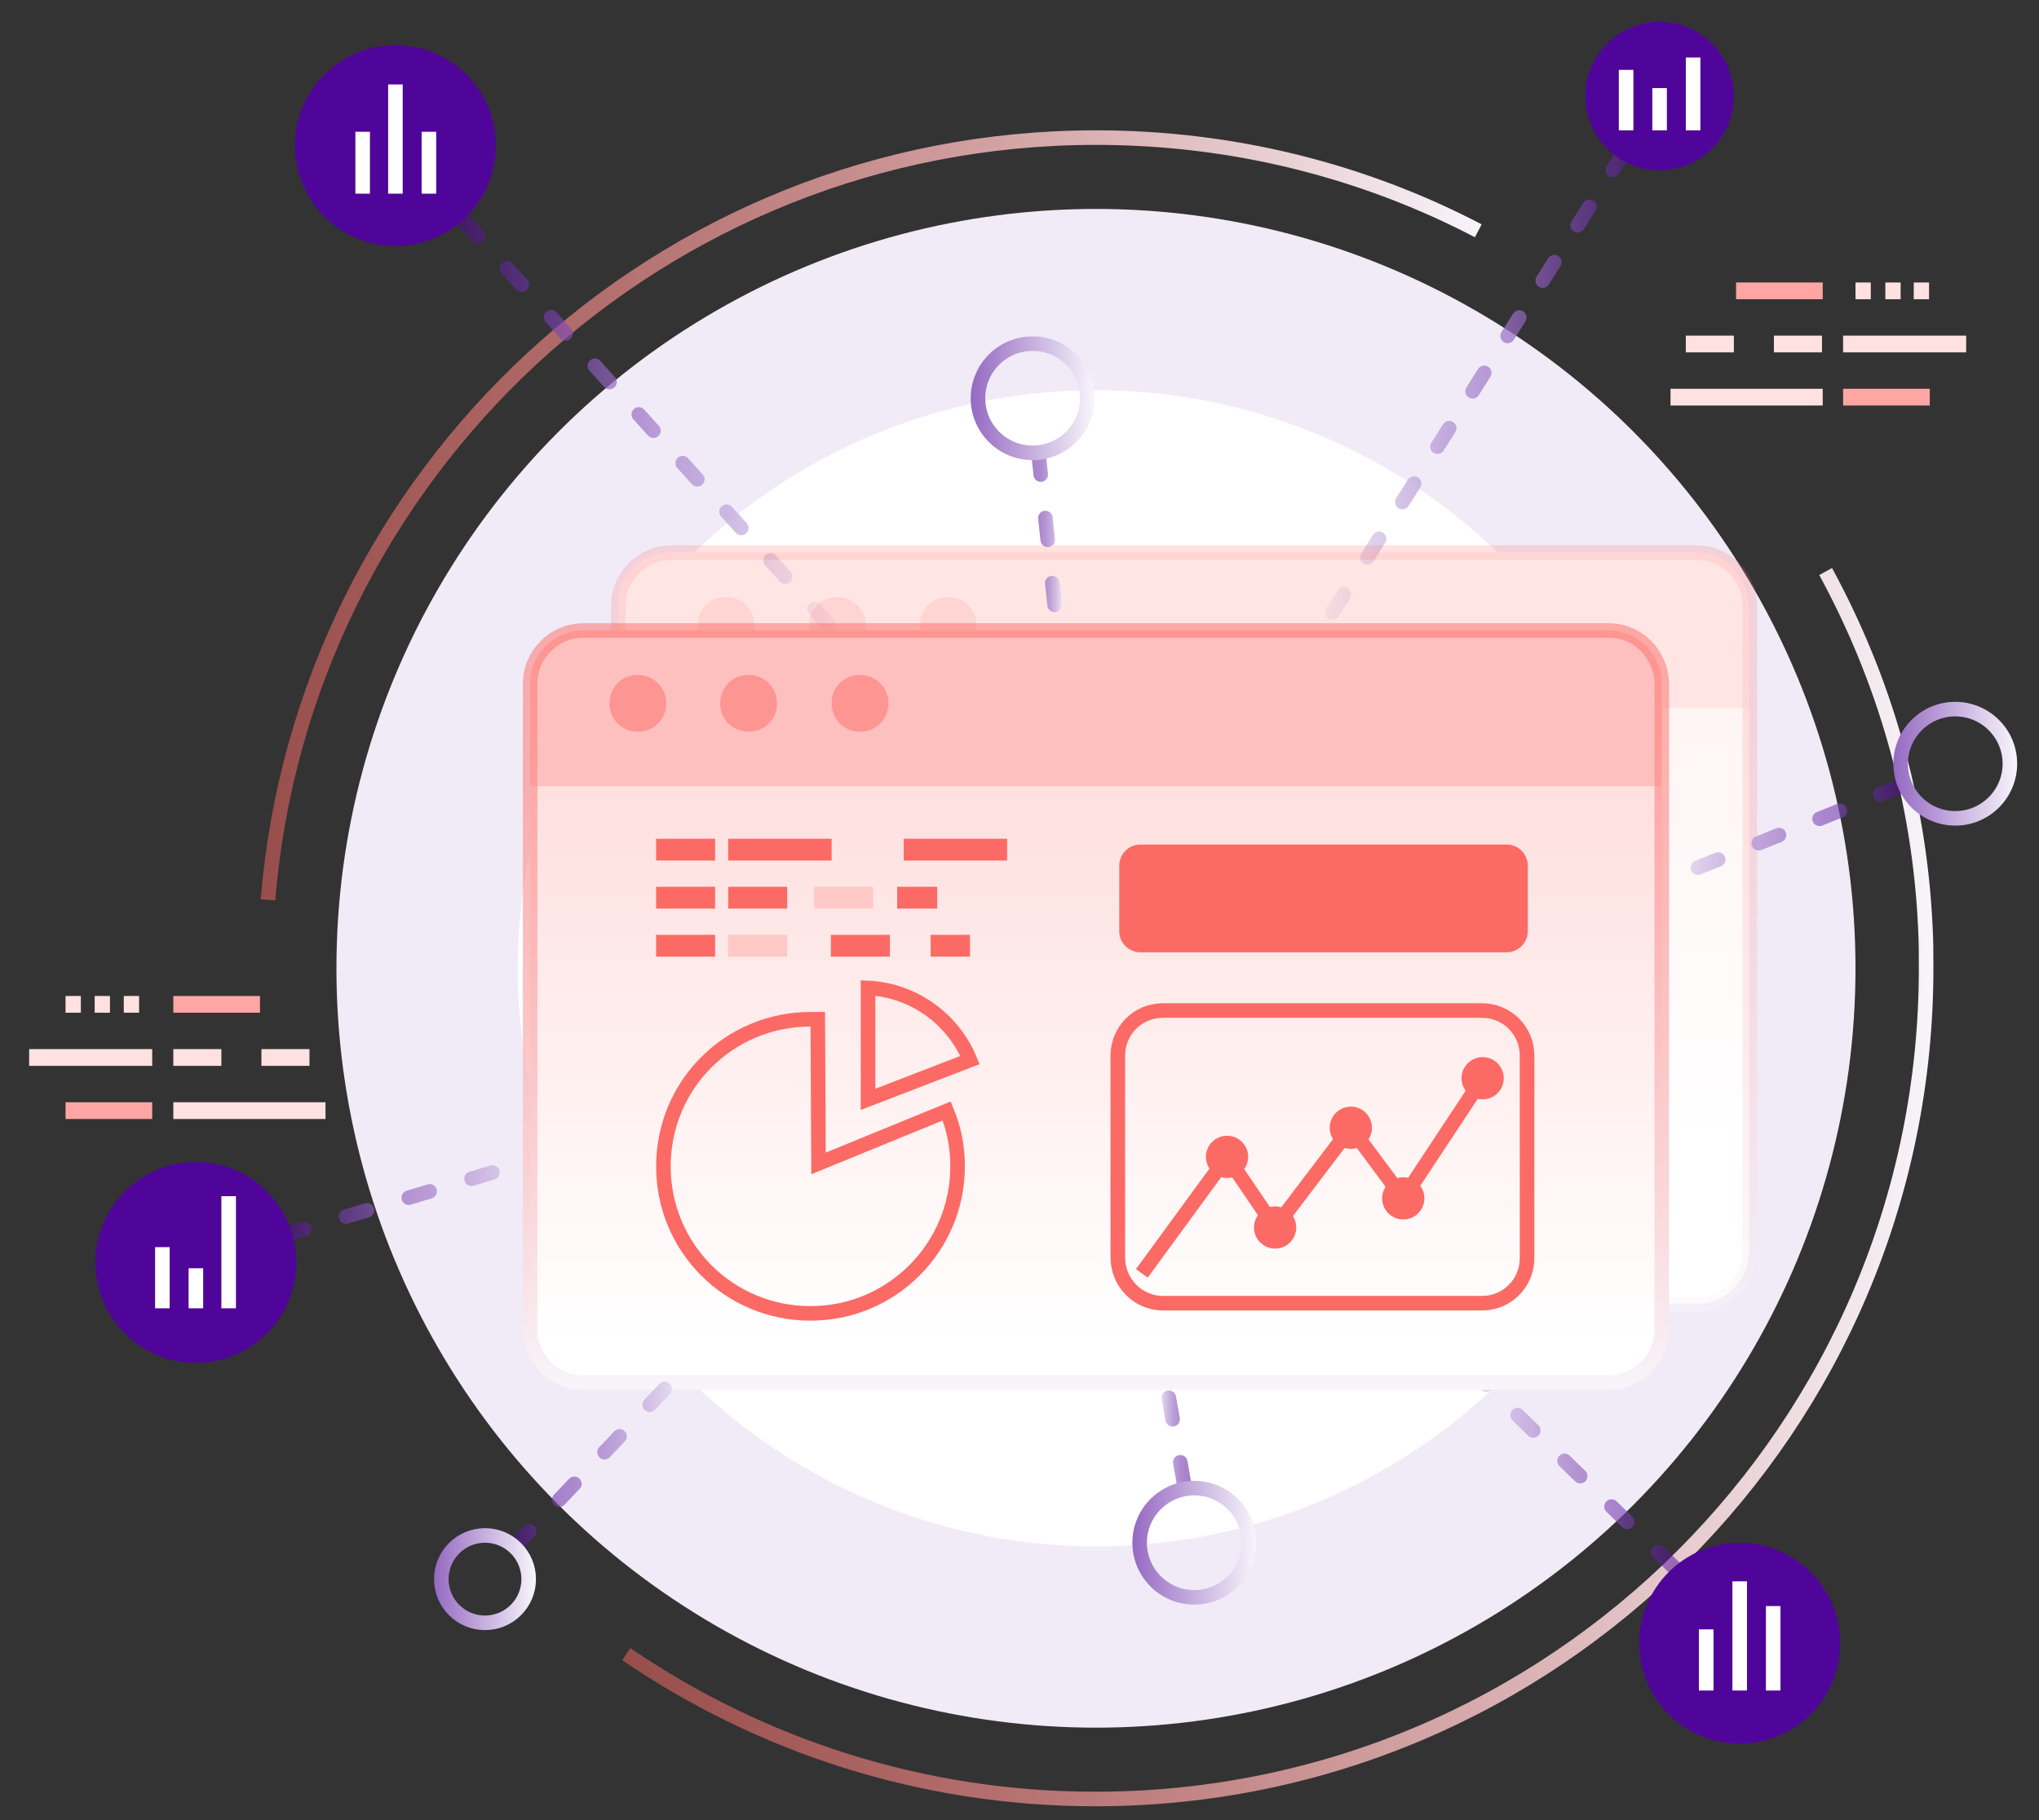 <?xml version="1.0" encoding="utf-8"?>
<!-- Generator: Adobe Illustrator 23.0.2, SVG Export Plug-In . SVG Version: 6.00 Build 0)  -->
<svg version="1.1" id="Calque_1" xmlns="http://www.w3.org/2000/svg" xmlns:xlink="http://www.w3.org/1999/xlink" x="0px" y="0px"
	 viewBox="0 0 280 250" style="enable-background:new 0 0 280 250;" xml:space="preserve">
<rect x="0" y="0" width="280" height="250" fill="#333333" stroke="none"/>
<style type="text/css">
	.st0{fill:none;stroke:url(#SVGID_1_);stroke-width:2;stroke-miterlimit:10;}
	.st1{fill:none;stroke:url(#SVGID_2_);stroke-width:2;stroke-miterlimit:10;}
	.st2{fill-rule:evenodd;clip-rule:evenodd;fill:#F1EBF7;}
	.st3{fill-rule:evenodd;clip-rule:evenodd;fill:#FFFFFF;}
	.st4{fill:#FFFFFF;}
	.st5{fill:#FEE1E0;}
	.st6{fill:#FDA6A3;}
	
		.st7{fill:none;stroke:url(#SVGID_3_);stroke-width:2;stroke-linecap:round;stroke-linejoin:round;stroke-miterlimit:10;stroke-dasharray:3,6;}
	
		.st8{fill:none;stroke:url(#SVGID_4_);stroke-width:2;stroke-linecap:round;stroke-linejoin:round;stroke-miterlimit:10;stroke-dasharray:3,6;}
	
		.st9{fill:none;stroke:url(#SVGID_5_);stroke-width:2;stroke-linecap:round;stroke-linejoin:round;stroke-miterlimit:10;stroke-dasharray:3,6;}
	
		.st10{fill:none;stroke:url(#SVGID_6_);stroke-width:2;stroke-linecap:round;stroke-linejoin:round;stroke-miterlimit:10;stroke-dasharray:3,6;}
	.st11{opacity:0.4;}
	.st12{fill:#FEC0BE;}
	.st13{fill:url(#SVGID_7_);}
	.st14{fill:#FD9592;}
	.st15{fill:none;stroke:url(#SVGID_8_);stroke-width:2;stroke-miterlimit:10;}
	.st16{fill:url(#SVGID_9_);}
	.st17{fill:none;stroke:url(#SVGID_10_);stroke-width:2;stroke-miterlimit:10;}
	.st18{fill:#FC6A65;}
	.st19{fill:none;stroke:#FC6A65;stroke-width:2;stroke-miterlimit:10;}
	
		.st20{fill:none;stroke:url(#SVGID_11_);stroke-width:2;stroke-linecap:round;stroke-linejoin:round;stroke-miterlimit:10;stroke-dasharray:3,6;}
	.st21{fill:none;stroke:url(#SVGID_12_);stroke-width:2;stroke-miterlimit:10;}
	
		.st22{fill:none;stroke:url(#SVGID_13_);stroke-width:2;stroke-linecap:round;stroke-linejoin:round;stroke-miterlimit:10;stroke-dasharray:3,6;}
	.st23{fill:none;stroke:url(#SVGID_14_);stroke-width:2;stroke-miterlimit:10;}
	
		.st24{fill:none;stroke:url(#SVGID_15_);stroke-width:2;stroke-linecap:round;stroke-linejoin:round;stroke-miterlimit:10;stroke-dasharray:3,6;}
	.st25{fill:none;stroke:url(#SVGID_16_);stroke-width:2;stroke-miterlimit:10;}
	
		.st26{fill:none;stroke:url(#SVGID_17_);stroke-width:2;stroke-linecap:round;stroke-linejoin:round;stroke-miterlimit:10;stroke-dasharray:3,6;}
	.st27{fill:none;stroke:url(#SVGID_18_);stroke-width:2;stroke-miterlimit:10;}
	.st28{fill:#4F0599;}
	.st29{fill:none;stroke:#FFFFFF;stroke-width:2;stroke-miterlimit:10;}
	.st30{fill:#FEC8C6;}
</style>
<g>
	<linearGradient id="SVGID_1_" gradientUnits="userSpaceOnUse" x1="35.799" y1="70.79" x2="203.435" y2="70.79">
		<stop  offset="0" style="stop-color:#FC6A65;stop-opacity:0.5"/>
		<stop  offset="1" style="stop-color:#F8F5FB"/>
	</linearGradient>
	<path class="st0" d="M36.8,123.6C41.6,65,90.7,18.9,150.5,18.9c18.9,0,36.8,4.6,52.5,12.8"/>
	<linearGradient id="SVGID_2_" gradientUnits="userSpaceOnUse" x1="85.479" y1="163.03" x2="265.512" y2="163.03">
		<stop  offset="0" style="stop-color:#FC6A65;stop-opacity:0.5"/>
		<stop  offset="1" style="stop-color:#F8F5FB"/>
	</linearGradient>
	<path class="st1" d="M250.7,78.5c8,14.7,12.9,31.3,13.7,49c0.1,1.8,0.1,3.6,0.1,5.5c0,63-51.1,114.1-114.1,114.1
		c-23.9,0-46.1-7.4-64.4-19.9"/>
	<g>
		<circle class="st2" cx="150.5" cy="133" r="104.3"/>
		<circle class="st3" cx="150.5" cy="133" r="79.4"/>
	</g>
	<path class="st4" d="M232.9,75.9H92.1c-2,0-3.8,0.8-5.1,2.1c-1.3,1.3-2.1,3.1-2.1,5.1v14.1v61.9v12.7c0,3.2,2.1,5.9,4.9,6.9
		c0.1,0,0.3,0.1,0.4,0.1c0.6,0.2,1.3,0.3,1.9,0.3h140.8c2.3,0,4.3-1,5.6-2.6c1-1.3,1.7-2.9,1.7-4.6v-12.7V97.3V83.2
		C240.1,79.1,236.9,75.9,232.9,75.9z"/>
	<g>
		<rect x="9" y="136.8" class="st5" width="2.1" height="2.3"/>
		<rect x="13" y="136.8" class="st5" width="2.1" height="2.3"/>
		<rect x="17" y="136.8" class="st5" width="2.1" height="2.3"/>
		<rect x="4" y="144.1" class="st5" width="16.9" height="2.3"/>
		<rect x="9" y="151.4" class="st6" width="11.9" height="2.3"/>
		<rect x="23.8" y="151.4" class="st5" width="20.9" height="2.3"/>
		<rect x="23.8" y="144.1" class="st5" width="6.6" height="2.3"/>
		<rect x="35.9" y="144.1" class="st5" width="6.6" height="2.3"/>
		<rect x="23.8" y="136.8" class="st6" width="11.9" height="2.3"/>
	</g>
	<g>
		<rect x="262.8" y="38.8" class="st5" width="2.1" height="2.3"/>
		<rect x="258.9" y="38.8" class="st5" width="2.1" height="2.3"/>
		<rect x="254.8" y="38.8" class="st5" width="2.1" height="2.3"/>
		<rect x="253.1" y="46.1" class="st5" width="16.9" height="2.3"/>
		<rect x="253.1" y="53.4" class="st6" width="11.9" height="2.3"/>
		<rect x="229.4" y="53.4" class="st5" width="20.9" height="2.3"/>
		<rect x="243.6" y="46.1" class="st5" width="6.6" height="2.3"/>
		<rect x="231.5" y="46.1" class="st5" width="6.6" height="2.3"/>
		<rect x="238.4" y="38.8" class="st6" width="11.9" height="2.3"/>
	</g>
	<linearGradient id="SVGID_3_" gradientUnits="userSpaceOnUse" x1="180.429" y1="49.875" x2="228.884" y2="49.875">
		<stop  offset="0" style="stop-color:#F8F5FB"/>
		<stop  offset="1" style="stop-color:#4F0599;stop-opacity:0.5"/>
	</linearGradient>
	<line class="st7" x1="227.9" y1="13.2" x2="181.4" y2="86.6"/>
	<linearGradient id="SVGID_4_" gradientUnits="userSpaceOnUse" x1="62.558" y1="58.414" x2="115.513" y2="58.414">
		<stop  offset="0" style="stop-color:#4F0599;stop-opacity:0.5"/>
		<stop  offset="1" style="stop-color:#F8F5FB"/>
	</linearGradient>
	<line class="st8" x1="63.6" y1="30.2" x2="114.5" y2="86.6"/>
	<linearGradient id="SVGID_5_" gradientUnits="userSpaceOnUse" x1="37.895" y1="164.058" x2="77.386" y2="164.058">
		<stop  offset="0" style="stop-color:#4F0599;stop-opacity:0.5"/>
		<stop  offset="1" style="stop-color:#F8F5FB"/>
	</linearGradient>
	<line class="st9" x1="38.9" y1="169.7" x2="76.4" y2="158.4"/>
	<linearGradient id="SVGID_6_" gradientUnits="userSpaceOnUse" x1="199.745" y1="201.073" x2="230.932" y2="201.073">
		<stop  offset="0" style="stop-color:#F8F5FB"/>
		<stop  offset="1" style="stop-color:#4F0599;stop-opacity:0.5"/>
	</linearGradient>
	<line class="st10" x1="229.9" y1="215.3" x2="200.7" y2="186.9"/>
	<g>
		<g class="st11">
			<g>
				<path class="st12" d="M92.2,75.9H233c4,0,7.3,3.3,7.3,7.3v76c0,4-3.2,7.3-7.3,7.3H92.2c-4,0-7.3-3.3-7.3-7.3v-76
					C84.9,79.1,88.2,75.9,92.2,75.9z"/>
				<linearGradient id="SVGID_7_" gradientUnits="userSpaceOnUse" x1="162.579" y1="63.653" x2="162.579" y2="158.849">
					<stop  offset="0" style="stop-color:#FED8D7"/>
					<stop  offset="0.999" style="stop-color:#FFFFFF"/>
				</linearGradient>
				<path class="st13" d="M84.9,97.3v74.6c0,4,3.2,7.3,7.3,7.3H233c4,0,7.3-3.3,7.3-7.3V97.3H84.9z"/>
			</g>
			<path class="st14" d="M103.6,85.9c0,2.2-1.7,3.9-3.9,3.9c-2.2,0-3.9-1.7-3.9-3.9c0-2.2,1.7-3.9,3.9-3.9
				C101.9,82,103.6,83.7,103.6,85.9z"/>
			<path class="st14" d="M118.9,85.9c0,2.2-1.7,3.9-3.9,3.9c-2.2,0-3.9-1.7-3.9-3.9c0-2.2,1.7-3.9,3.9-3.9
				C117.1,82,118.9,83.7,118.9,85.9z"/>
			<path class="st14" d="M134.1,85.9c0,2.2-1.7,3.9-3.9,3.9c-2.2,0-3.9-1.7-3.9-3.9c0-2.2,1.7-3.9,3.9-3.9
				C132.4,82,134.1,83.7,134.1,85.9z"/>
			<linearGradient id="SVGID_8_" gradientUnits="userSpaceOnUse" x1="162.579" y1="74.893" x2="162.579" y2="180.128">
				<stop  offset="0" style="stop-color:#FC6A65;stop-opacity:0.5"/>
				<stop  offset="1" style="stop-color:#F8F5FB"/>
			</linearGradient>
			<path class="st15" d="M233,75.9H92.2c-4,0-7.3,3.3-7.3,7.3v14.1v61.9v12.7c0,4,3.2,7.3,7.3,7.3H233c4,0,7.3-3.3,7.3-7.3v-12.7
				V97.3V83.2C240.2,79.1,237,75.9,233,75.9z"/>
		</g>
		<g>
			<g>
				<g>
					<path class="st12" d="M80.1,86.6h140.8c4,0,7.3,3.3,7.3,7.3v76c0,4-3.2,7.3-7.3,7.3H80.1c-4,0-7.3-3.3-7.3-7.3v-76
						C72.8,89.8,76.1,86.6,80.1,86.6z"/>
					<linearGradient id="SVGID_9_" gradientUnits="userSpaceOnUse" x1="150.461" y1="89.285" x2="150.461" y2="184.481">
						<stop  offset="0" style="stop-color:#FED8D7"/>
						<stop  offset="0.999" style="stop-color:#FFFFFF"/>
					</linearGradient>
					<path class="st16" d="M72.8,108v74.6c0,4,3.2,7.3,7.3,7.3h140.8c4,0,7.3-3.3,7.3-7.3V108H72.8z"/>
				</g>
				<path class="st14" d="M91.5,96.6c0,2.2-1.7,3.9-3.9,3.9c-2.2,0-3.9-1.7-3.9-3.9c0-2.2,1.7-3.9,3.9-3.9
					C89.7,92.7,91.5,94.4,91.5,96.6z"/>
				<path class="st14" d="M106.7,96.6c0,2.2-1.7,3.9-3.9,3.9c-2.2,0-3.9-1.7-3.9-3.9c0-2.2,1.7-3.9,3.9-3.9
					C105,92.7,106.7,94.4,106.7,96.6z"/>
				<path class="st14" d="M122,96.6c0,2.2-1.7,3.9-3.9,3.9c-2.2,0-3.9-1.7-3.9-3.9c0-2.2,1.7-3.9,3.9-3.9
					C120.2,92.7,122,94.4,122,96.6z"/>
				<linearGradient id="SVGID_10_" gradientUnits="userSpaceOnUse" x1="150.461" y1="85.588" x2="150.461" y2="190.824">
					<stop  offset="0" style="stop-color:#FC6A65;stop-opacity:0.5"/>
					<stop  offset="1" style="stop-color:#F8F5FB"/>
				</linearGradient>
				<path class="st17" d="M220.9,86.6H80.1c-4,0-7.3,3.3-7.3,7.3V108v61.9v12.7c0,4,3.2,7.3,7.3,7.3h140.8c4,0,7.3-3.3,7.3-7.3
					v-12.7V108V93.9C228.1,89.8,224.9,86.6,220.9,86.6z"/>
			</g>
			<g>
				<path class="st18" d="M206.9,130.8h-50.3c-1.6,0-2.9-1.3-2.9-2.9v-9c0-1.6,1.3-2.9,2.9-2.9h50.3c1.6,0,2.9,1.3,2.9,2.9v9
					C209.8,129.5,208.5,130.8,206.9,130.8z"/>
				<g>
					<path class="st19" d="M130,152.6c1,2.4,1.5,4.9,1.5,7.6c0,11.1-9,20.2-20.2,20.2s-20.2-9-20.2-20.2s9-20.2,20.2-20.2
						c0.3,0,0.7,0,1,0l0.1,19.8L130,152.6z"/>
					<path class="st19" d="M119.2,135.7c6.3,0.3,11.7,4.3,14,9.9l-14,5.4V135.7z"/>
				</g>
				<g>
					<polyline class="st19" points="156.8,174.9 168.5,158.9 175.1,168.6 185.5,154.9 192.7,164.6 203.6,148.1 					"/>
					<circle class="st18" cx="168.5" cy="158.9" r="2.9"/>
					<circle class="st18" cx="175.1" cy="168.6" r="2.9"/>
					<circle class="st18" cx="185.5" cy="154.9" r="2.9"/>
					<circle class="st18" cx="192.7" cy="164.6" r="2.9"/>
					<circle class="st18" cx="203.6" cy="148.1" r="2.9"/>
					<path class="st19" d="M159.7,179h43.8c3.5,0,6.2-2.8,6.2-6.2V145c0-3.5-2.8-6.2-6.2-6.2h-43.8c-3.5,0-6.2,2.8-6.2,6.2v27.7
						C153.5,176.2,156.3,179,159.7,179z"/>
				</g>
			</g>
		</g>
	</g>
	<g>
		<linearGradient id="SVGID_11_" gradientUnits="userSpaceOnUse" x1="141.579" y1="74.411" x2="146.21" y2="74.411">
			<stop  offset="0" style="stop-color:#4F0599;stop-opacity:0.5"/>
			<stop  offset="1" style="stop-color:#F8F5FB"/>
		</linearGradient>
		<line class="st20" x1="142.6" y1="62.2" x2="145.2" y2="86.6"/>
		<linearGradient id="SVGID_12_" gradientUnits="userSpaceOnUse" x1="133.269" y1="54.733" x2="150.269" y2="54.733">
			<stop  offset="0" style="stop-color:#9569C2"/>
			<stop  offset="1" style="stop-color:#F8F5FB"/>
		</linearGradient>
		<circle class="st21" cx="141.8" cy="54.7" r="7.5"/>
	</g>
	<g>
		<linearGradient id="SVGID_13_" gradientUnits="userSpaceOnUse" x1="227.114" y1="114.567" x2="261.993" y2="114.567">
			<stop  offset="0" style="stop-color:#F8F5FB"/>
			<stop  offset="1" style="stop-color:#4F0599;stop-opacity:0.5"/>
		</linearGradient>
		<line class="st22" x1="261" y1="108" x2="228.1" y2="121.2"/>
		<linearGradient id="SVGID_14_" gradientUnits="userSpaceOnUse" x1="260.014" y1="104.934" x2="277.014" y2="104.934">
			<stop  offset="0" style="stop-color:#9569C2"/>
			<stop  offset="1" style="stop-color:#F8F5FB"/>
		</linearGradient>
		<circle class="st23" cx="268.5" cy="104.9" r="7.5"/>
	</g>
	<g>
		<linearGradient id="SVGID_15_" gradientUnits="userSpaceOnUse" x1="158.897" y1="196.187" x2="163.579" y2="196.187">
			<stop  offset="0" style="stop-color:#F8F5FB"/>
			<stop  offset="1" style="stop-color:#4F0599;stop-opacity:0.5"/>
		</linearGradient>
		<line class="st24" x1="162.6" y1="203.8" x2="159.9" y2="188.6"/>
		<linearGradient id="SVGID_16_" gradientUnits="userSpaceOnUse" x1="155.511" y1="211.948" x2="172.511" y2="211.948">
			<stop  offset="0" style="stop-color:#9569C2"/>
			<stop  offset="1" style="stop-color:#F8F5FB"/>
		</linearGradient>
		<circle class="st25" cx="164" cy="211.9" r="7.5"/>
	</g>
	<g>
		<linearGradient id="SVGID_17_" gradientUnits="userSpaceOnUse" x1="69.625" y1="199.933" x2="95.478" y2="199.933">
			<stop  offset="0" style="stop-color:#4F0599;stop-opacity:0.5"/>
			<stop  offset="1" style="stop-color:#F8F5FB"/>
		</linearGradient>
		<line class="st26" x1="70.6" y1="212.5" x2="94.5" y2="187.4"/>
		<linearGradient id="SVGID_18_" gradientUnits="userSpaceOnUse" x1="59.557" y1="216.908" x2="73.557" y2="216.908">
			<stop  offset="0" style="stop-color:#9569C2"/>
			<stop  offset="1" style="stop-color:#F8F5FB"/>
		</linearGradient>
		<circle class="st27" cx="66.6" cy="216.9" r="6"/>
	</g>
	<circle class="st28" cx="227.9" cy="13.2" r="10.2"/>
	<g>
		<circle class="st28" cx="238.9" cy="225.7" r="13.8"/>
		<g>
			<line class="st29" x1="234.3" y1="232.2" x2="234.3" y2="223.8"/>
			<line class="st29" x1="243.5" y1="232.2" x2="243.5" y2="220.6"/>
			<line class="st29" x1="238.9" y1="232.2" x2="238.9" y2="217.2"/>
		</g>
	</g>
	<g>
		<circle class="st28" cx="26.9" cy="173.4" r="13.8"/>
		<g>
			<line class="st29" x1="22.3" y1="179.7" x2="22.3" y2="171.3"/>
			<line class="st29" x1="31.4" y1="179.7" x2="31.4" y2="164.3"/>
			<line class="st29" x1="26.9" y1="179.7" x2="26.9" y2="174.2"/>
		</g>
	</g>
	<g>
		<circle class="st28" cx="54.3" cy="20" r="13.8"/>
		<g>
			<line class="st29" x1="58.9" y1="26.6" x2="58.9" y2="18.1"/>
			<line class="st29" x1="49.8" y1="26.6" x2="49.8" y2="18.1"/>
			<line class="st29" x1="54.3" y1="26.6" x2="54.3" y2="11.6"/>
		</g>
	</g>
	<g>
		<line class="st29" x1="223.3" y1="17.9" x2="223.3" y2="9.6"/>
		<line class="st29" x1="227.9" y1="17.9" x2="227.9" y2="12.1"/>
		<line class="st29" x1="232.5" y1="17.9" x2="232.5" y2="7.9"/>
	</g>
	<g>
		<rect x="124.1" y="115.2" class="st18" width="14.2" height="3"/>
		<rect x="123.2" y="121.8" class="st18" width="5.5" height="3"/>
		<rect x="127.8" y="128.4" class="st18" width="5.4" height="3"/>
		<rect x="114.1" y="128.4" class="st18" width="8.1" height="3"/>
		<rect x="111.8" y="121.8" class="st30" width="8.1" height="3"/>
		<rect x="90.1" y="128.4" class="st18" width="8.1" height="3"/>
		<rect x="90.1" y="121.8" class="st18" width="8.1" height="3"/>
		<rect x="90.1" y="115.2" class="st18" width="8.1" height="3"/>
		<rect x="100" y="115.2" class="st18" width="14.2" height="3"/>
		<rect x="100" y="121.8" class="st18" width="8.1" height="3"/>
		<rect x="100" y="128.4" class="st30" width="8.1" height="3"/>
	</g>
</g>
</svg>

